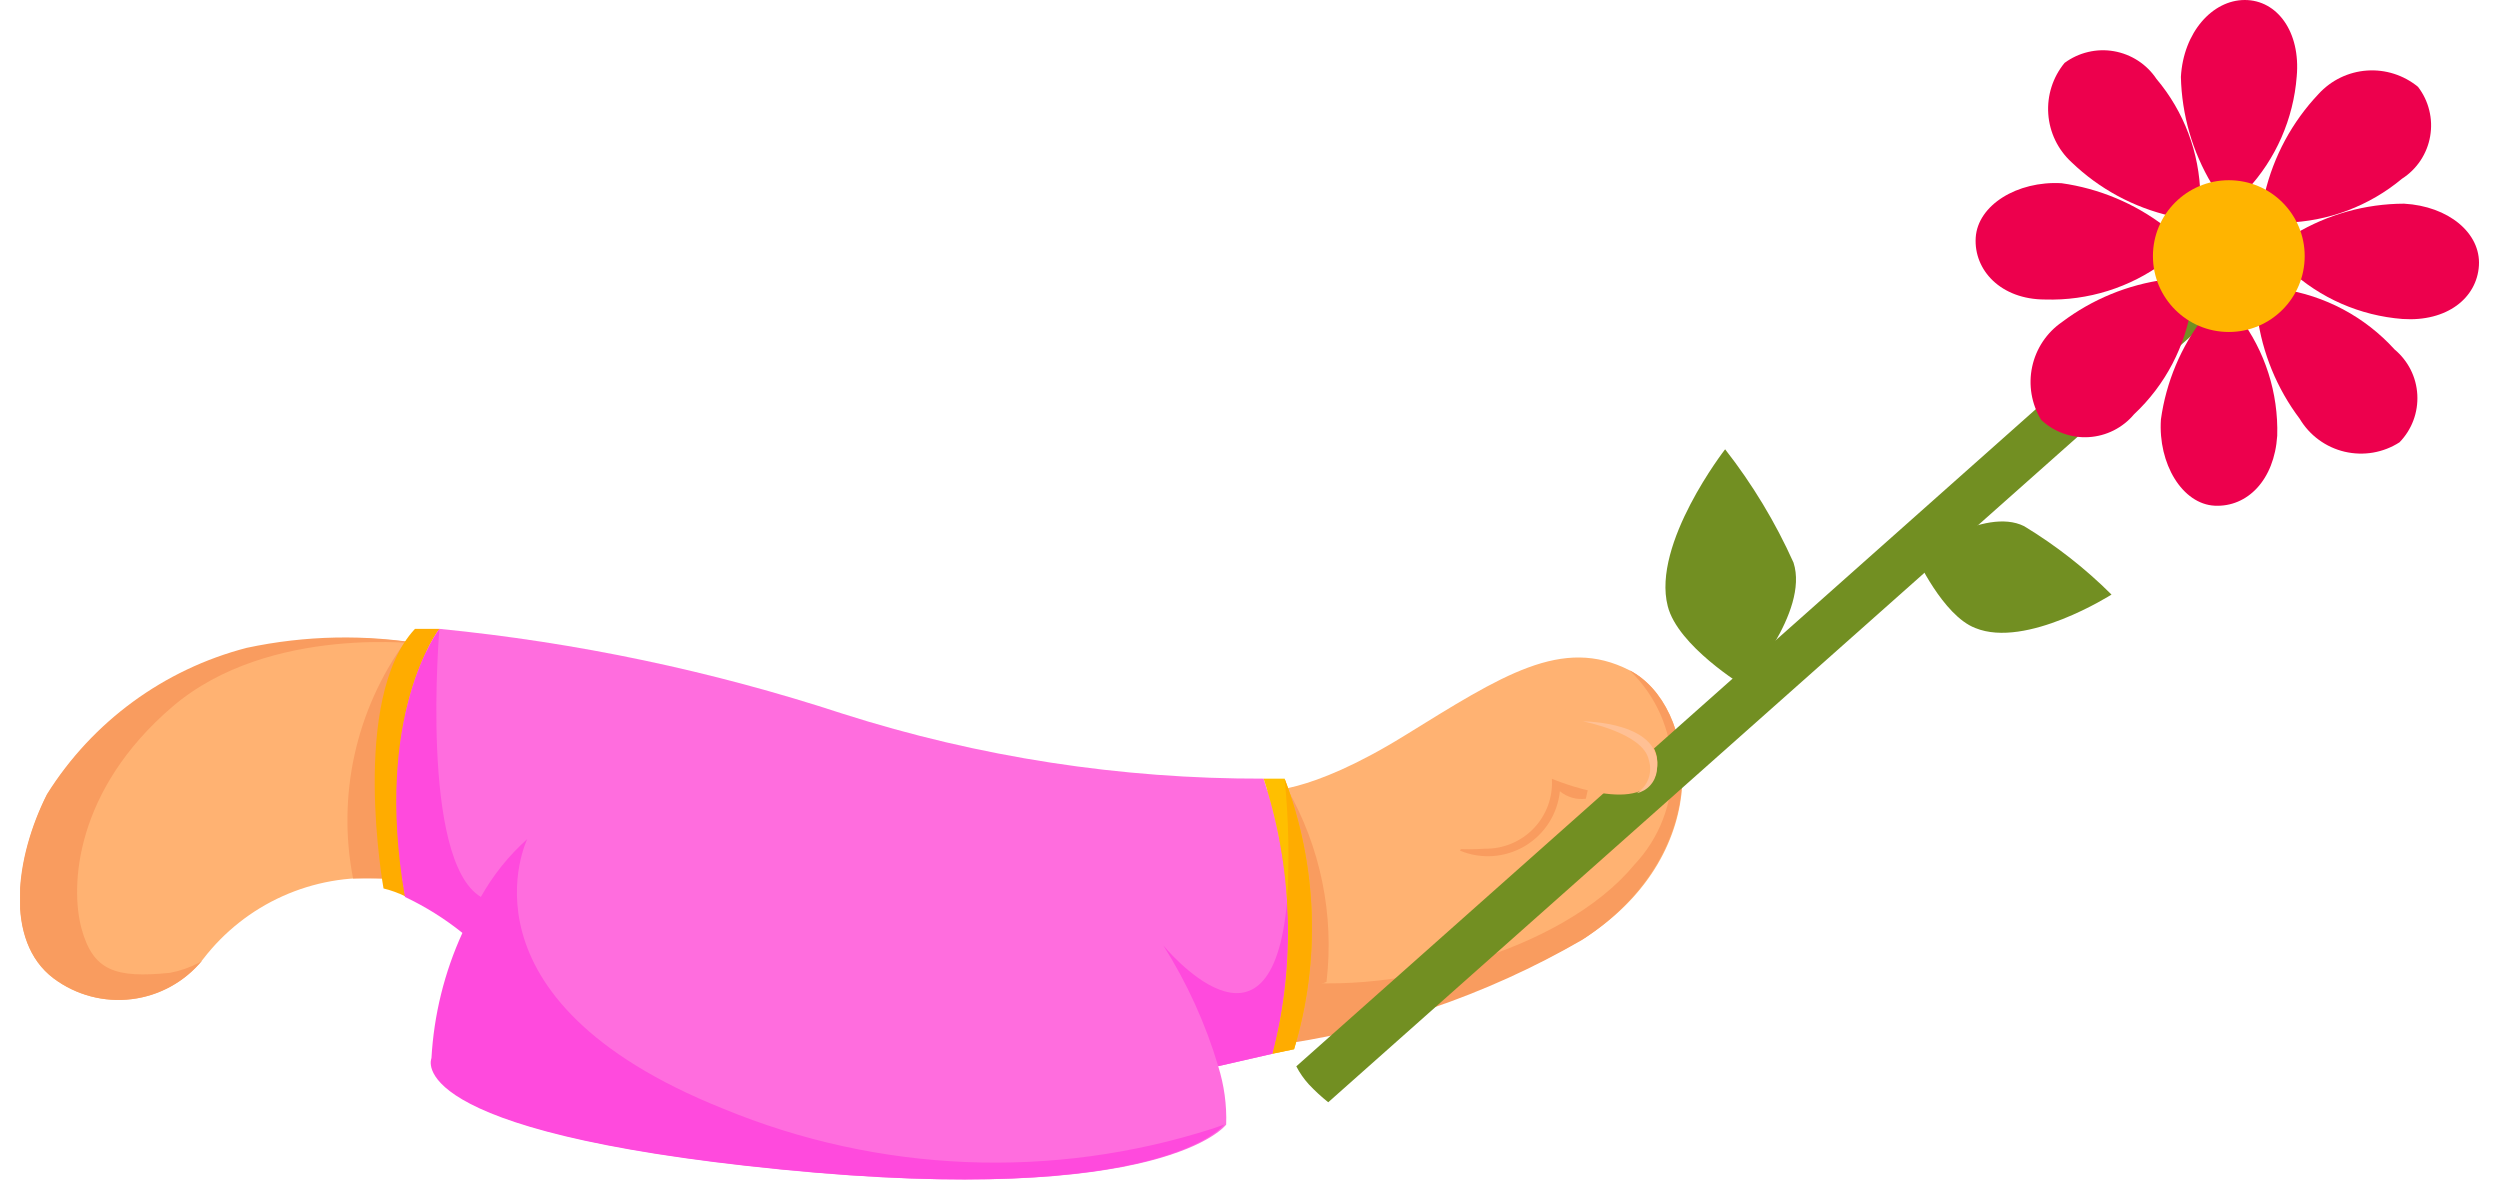 <svg width="81" height="39" viewBox="0 0 81 39" fill="none" xmlns="http://www.w3.org/2000/svg">
<g clip-path="url(#clip0_0_1)">
<path d="M13.768 20.877C11.846 20.559 9.88 20.614 7.978 21.039C5.295 21.733 2.979 23.429 1.508 25.778C0.505 27.8 0.15 30.517 1.735 31.698C2.466 32.245 3.383 32.485 4.289 32.367C5.195 32.249 6.019 31.783 6.587 31.067C7.262 30.189 8.145 29.491 9.155 29.037C10.165 28.583 11.272 28.385 12.377 28.463C15.467 28.673 13.768 20.877 13.768 20.877Z" fill="#FFB272"/>
<path d="M6.555 31.116C5.981 31.815 5.159 32.266 4.261 32.374C3.363 32.483 2.458 32.24 1.735 31.698C0.117 30.468 0.505 27.751 1.524 25.729C2.995 23.381 5.311 21.685 7.994 20.99C9.894 20.584 11.854 20.545 13.768 20.877C13.768 20.877 8.738 20.198 5.584 22.899C2.43 25.6 2.268 28.706 2.64 30.08C3.012 31.455 3.74 31.698 5.503 31.52C5.83 31.459 6.146 31.35 6.441 31.196L6.555 31.116Z" fill="#F99C5F"/>
<path d="M13.138 20.78C12.343 21.875 11.782 23.123 11.489 24.445C11.197 25.766 11.18 27.134 11.439 28.463H12.377C12.96 28.463 13.089 28.155 13.089 28.155L13.138 20.78Z" fill="#F99C5F"/>
<path d="M40.941 25.616C40.941 25.616 42.332 25.794 45.503 23.837C48.673 21.88 50.614 20.602 52.797 21.718C54.981 22.834 55.644 27.589 51.374 30.371C48.245 32.184 44.786 33.355 41.2 33.816L40.941 25.616Z" fill="#FFB272"/>
<path d="M41.087 31.697V33.897C44.673 33.435 48.132 32.264 51.261 30.452C55.644 27.589 54.981 22.85 52.797 21.718C53.65 22.532 54.145 23.651 54.175 24.83C54.206 26.009 53.768 27.152 52.959 28.01C50.63 30.84 44.904 32.393 41.087 31.697Z" fill="#F99C5F"/>
<path d="M41.702 25.551C42.786 27.447 43.234 29.641 42.979 31.811L40.553 32.83L41.702 25.551Z" fill="#F99C5F"/>
<path d="M14.238 20.375C18.681 20.813 23.063 21.735 27.306 23.125C31.714 24.532 36.315 25.241 40.941 25.228C41.886 28.11 41.987 31.202 41.233 34.14L39.469 34.544C39.662 35.156 39.75 35.796 39.728 36.437C39.728 36.437 37.771 39.122 25.365 37.892C12.96 36.663 14.043 34.285 14.043 34.285C14.123 32.882 14.463 31.505 15.046 30.226C14.474 29.766 13.849 29.375 13.186 29.061C12.086 23.125 14.238 20.375 14.238 20.375Z" fill="#FF6DDE"/>
<path d="M39.47 34.544C39.059 33.164 38.46 31.847 37.69 30.63C37.69 30.63 41.2 34.932 41.702 29.19C42.077 30.848 41.912 32.582 41.233 34.14L39.47 34.544Z" fill="#FF4ADD"/>
<path d="M13.445 20.375H14.238C14.238 20.375 12.086 23.125 13.138 29.045C12.911 28.933 12.672 28.846 12.426 28.786C12.426 28.786 11.326 22.656 13.445 20.375Z" fill="#FFAC00"/>
<path d="M40.941 25.228H41.621C42.685 28.037 42.793 31.118 41.928 33.995L41.233 34.14C41.987 31.202 41.886 28.11 40.941 25.228Z" fill="#FFBF00"/>
<path d="M41.621 25.228C42.685 28.037 42.793 31.118 41.928 33.995L41.232 34.14C41.669 32.529 41.828 30.855 41.702 29.191C41.781 27.87 41.754 26.545 41.621 25.228Z" fill="#FFAC00"/>
<path d="M39.664 36.437C39.664 36.437 37.707 39.122 25.301 37.892C12.895 36.663 13.979 34.285 13.979 34.285C14.058 32.882 14.398 31.505 14.982 30.226C14.409 29.766 13.785 29.375 13.121 29.061C12.086 23.125 14.238 20.375 14.238 20.375C14.238 20.375 13.591 27.864 15.58 29.061C15.974 28.357 16.482 27.723 17.084 27.185C17.084 27.185 14.545 32.361 23.425 35.919C28.471 38.005 34.093 38.234 39.292 36.566L39.664 36.437Z" fill="#FF4ADD"/>
</g>
<g clip-path="url(#clip1_0_1)">
<path d="M51.381 25.879C51.232 25.898 51.08 25.887 50.935 25.845C50.791 25.803 50.656 25.732 50.54 25.637C50.503 26 50.381 26.35 50.184 26.659C49.987 26.967 49.721 27.225 49.406 27.412C49.092 27.599 48.738 27.71 48.373 27.736C48.009 27.762 47.643 27.702 47.305 27.561L49.246 24.003L51.705 24.424L51.381 25.879Z" fill="#F99C5F"/>
<path d="M43.035 35.713L71.502 10.433L70.467 9.252L42 34.549C42.109 34.76 42.245 34.956 42.404 35.131C42.6 35.34 42.811 35.535 43.035 35.713Z" fill="#728F22"/>
<path d="M67.119 5.257C68.018 6.122 69.137 6.726 70.354 7.003C70.774 7.003 71.324 6.745 71.292 6.34C71.266 4.953 70.763 3.616 69.868 2.555C69.712 2.321 69.509 2.12 69.272 1.966C69.035 1.812 68.77 1.708 68.491 1.659C68.213 1.611 67.928 1.619 67.653 1.685C67.378 1.75 67.12 1.87 66.892 2.038C66.511 2.501 66.322 3.094 66.364 3.692C66.406 4.291 66.676 4.851 67.119 5.257Z" fill="#ED004D"/>
<path d="M74.511 13.57C73.773 12.591 73.299 11.438 73.136 10.222C73.136 9.818 73.524 9.3 73.912 9.365C75.326 9.572 76.624 10.264 77.584 11.322C77.801 11.503 77.979 11.727 78.106 11.979C78.233 12.232 78.306 12.508 78.321 12.791C78.336 13.073 78.293 13.356 78.194 13.621C78.095 13.886 77.942 14.127 77.745 14.33C77.485 14.498 77.193 14.611 76.887 14.664C76.582 14.716 76.269 14.706 75.967 14.636C75.665 14.565 75.381 14.434 75.131 14.251C74.88 14.068 74.67 13.836 74.511 13.57Z" fill="#ED004D"/>
<path d="M75.125 3.041C74.267 3.946 73.664 5.062 73.378 6.276C73.378 6.68 73.653 7.246 74.042 7.214C75.428 7.18 76.761 6.678 77.826 5.79C78.065 5.637 78.269 5.435 78.426 5.199C78.583 4.962 78.689 4.695 78.737 4.416C78.786 4.136 78.776 3.849 78.708 3.574C78.641 3.298 78.517 3.04 78.344 2.814C77.88 2.433 77.288 2.244 76.689 2.286C76.091 2.328 75.531 2.598 75.125 3.041Z" fill="#ED004D"/>
<path d="M66.812 10.432C67.791 9.695 68.944 9.221 70.16 9.058C70.564 9.058 71.082 9.446 71.017 9.834C70.818 11.209 70.156 12.476 69.141 13.425C68.96 13.641 68.736 13.818 68.484 13.945C68.232 14.072 67.957 14.146 67.675 14.163C67.393 14.18 67.111 14.139 66.846 14.042C66.58 13.946 66.338 13.796 66.132 13.603C65.82 13.087 65.716 12.472 65.842 11.883C65.968 11.293 66.315 10.774 66.812 10.432Z" fill="#ED004D"/>
<path d="M77.891 6.599C76.643 6.603 75.419 6.944 74.349 7.586C74.058 7.877 73.864 8.459 74.155 8.718C75.165 9.659 76.466 10.229 77.843 10.335C79.282 10.432 80.252 9.656 80.317 8.605C80.382 7.553 79.331 6.68 77.891 6.599Z" fill="#ED004D"/>
<path d="M66.795 5.936C68.007 6.107 69.154 6.586 70.127 7.327C70.386 7.65 70.515 8.265 70.127 8.491C69.012 9.32 67.65 9.747 66.261 9.704C64.822 9.704 63.948 8.75 64.013 7.699C64.078 6.648 65.356 5.855 66.795 5.936Z" fill="#ED004D"/>
<path d="M70.661 2.491C70.689 3.717 71.034 4.916 71.664 5.968C71.939 6.259 72.537 6.454 72.796 6.162C73.737 5.152 74.308 3.852 74.414 2.475C74.543 1.035 73.783 0 72.731 0C71.68 0 70.742 1.051 70.661 2.491Z" fill="#ED004D"/>
<path d="M70.014 13.587C70.182 12.38 70.661 11.237 71.405 10.271C71.728 9.996 72.343 9.883 72.553 10.271C73.39 11.377 73.823 12.735 73.782 14.12C73.686 15.56 72.812 16.433 71.761 16.385C70.709 16.336 69.917 15.026 70.014 13.587Z" fill="#ED004D"/>
<path d="M72.214 10.756C73.572 10.756 74.672 9.655 74.672 8.297C74.672 6.94 73.572 5.839 72.214 5.839C70.856 5.839 69.755 6.94 69.755 8.297C69.755 9.655 70.856 10.756 72.214 10.756Z" fill="#FFB400"/>
<path d="M54.034 19.636C54.357 20.93 56.492 22.224 56.492 22.224C56.492 22.224 58.627 19.83 58.11 18.229C57.522 16.92 56.778 15.687 55.894 14.557C55.894 14.557 53.516 17.614 54.034 19.636Z" fill="#728F22"/>
<path d="M63.997 20.347C62.946 19.943 62.072 18.018 62.072 18.018C62.072 18.018 64.288 16.401 65.582 17.048C66.61 17.671 67.561 18.415 68.413 19.264C68.413 19.264 65.647 21.027 63.997 20.347Z" fill="#728F22"/>
<path d="M51.284 23.324C51.284 23.324 53.953 23.324 53.678 24.941C53.403 26.559 50.281 25.232 50.281 25.232C50.299 25.526 50.256 25.82 50.155 26.097C50.053 26.373 49.896 26.626 49.693 26.838C49.489 27.051 49.244 27.219 48.972 27.332C48.7 27.446 48.408 27.502 48.114 27.497C46.75 27.597 45.387 27.305 44.184 26.656L47.823 23.582C47.823 23.582 50.362 22.871 50.492 22.887C50.621 22.903 51.284 23.324 51.284 23.324Z" fill="#FFB272"/>
<path d="M53.031 25.701C53.199 25.663 53.351 25.574 53.466 25.447C53.582 25.32 53.656 25.16 53.678 24.989C53.953 23.372 51.284 23.372 51.284 23.372C51.284 23.372 53.241 23.744 53.419 24.617C53.484 24.816 53.481 25.03 53.411 25.226C53.341 25.422 53.207 25.589 53.031 25.701Z" fill="#FFC094"/>
</g>
<defs>
<clipPath id="clip0_0_1">
<rect width="53.861" height="17.84" fill="white" transform="translate(0.651 20.375)"/>
</clipPath>
<clipPath id="clip1_0_1">
<rect width="38.382" height="35.713" fill="white" transform="translate(42)"/>
</clipPath>
</defs>
</svg>
